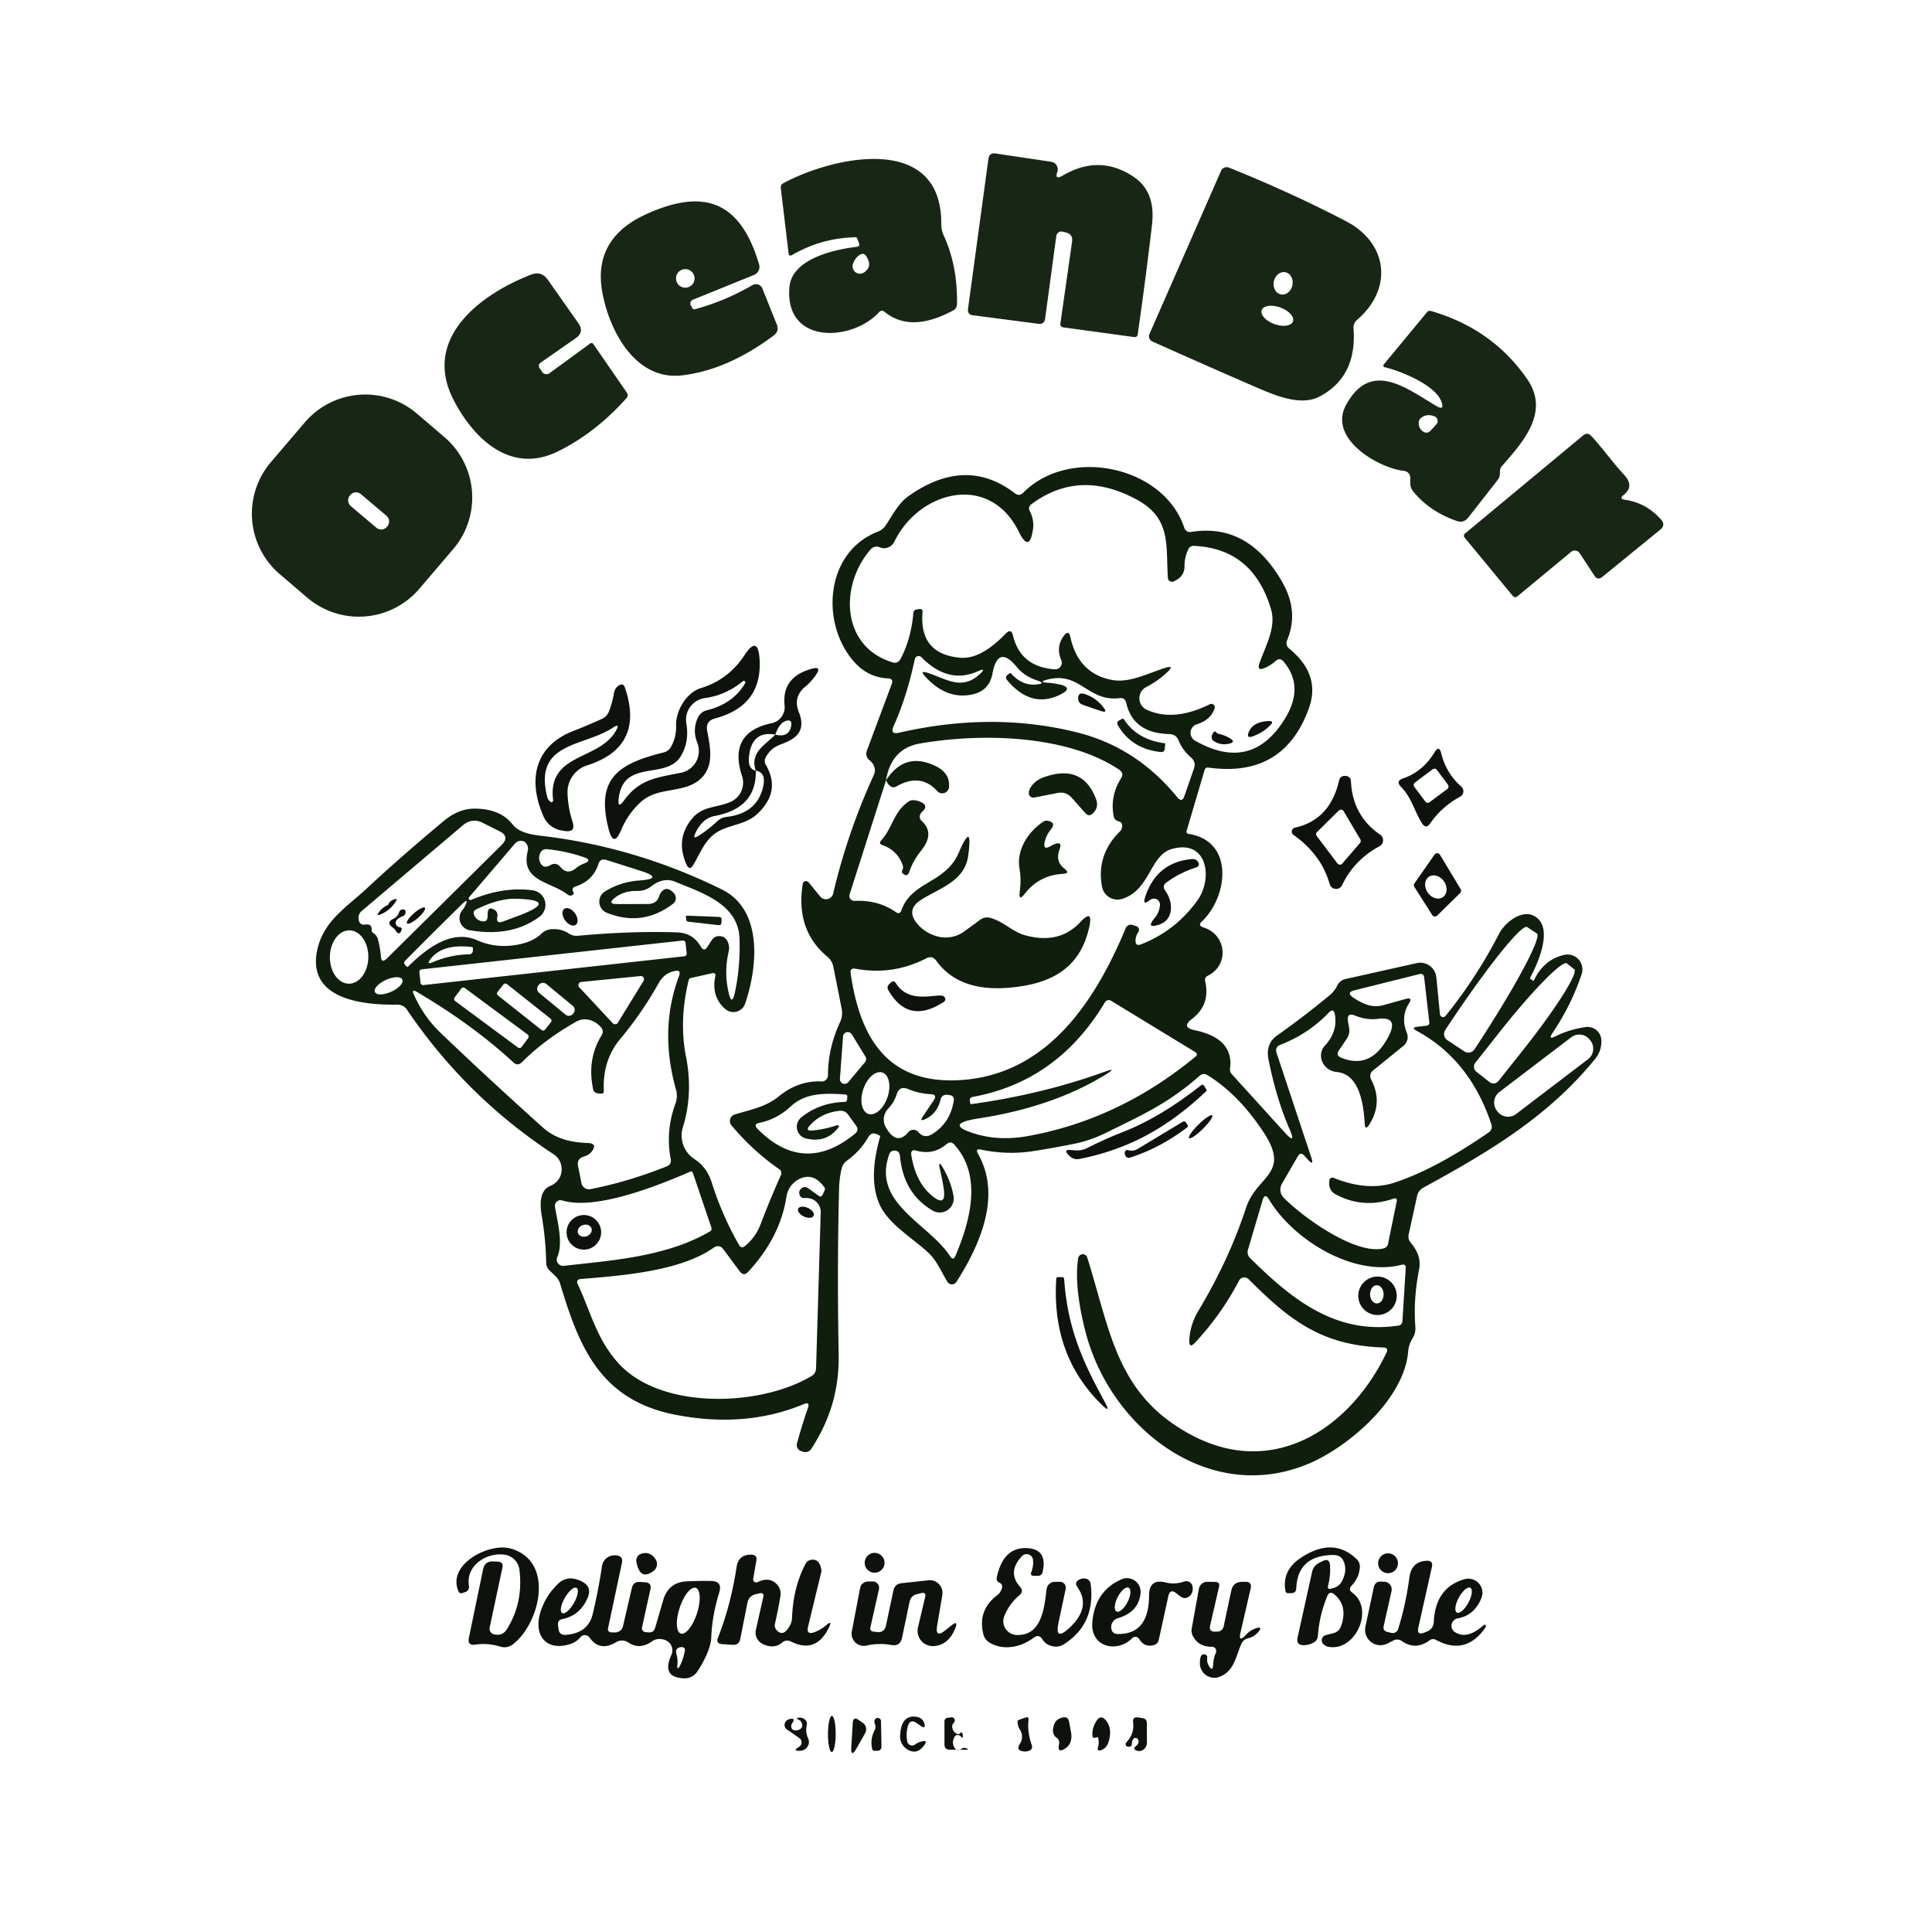 <?xml version="1.0" encoding="UTF-8" standalone="no"?>
<!DOCTYPE svg PUBLIC "-//W3C//DTD SVG 1.1//EN" "http://www.w3.org/Graphics/SVG/1.1/DTD/svg11.dtd">
<svg xmlns="http://www.w3.org/2000/svg" version="1.1" viewBox="0.00 0.00 200.00 200.00">
<path fill="#182715" d="
  M 110.00 18.18
  Q 113.85 15.92 117.39 18.33
  Q 119.64 19.86 119.26 23.22
  Q 118.63 28.67 117.78 34.59
  Q 117.73 34.94 117.38 34.89
  L 110.07 33.89
  A 0.34 0.34 0.0 0 1 109.77 33.50
  L 110.98 25.02
  Q 111.09 24.24 110.32 24.06
  L 109.99 23.98
  A 0.53 0.53 0.0 0 0 109.35 24.42
  L 108.19 32.99
  Q 108.11 33.59 107.50 33.52
  L 100.72 32.64
  Q 100.13 32.56 100.21 31.96
  L 102.32 16.45
  Q 102.41 15.79 103.07 15.89
  L 108.77 16.74
  Q 109.40 16.83 109.50 17.47
  Q 109.52 17.61 109.47 17.74
  Q 109.13 18.69 110.00 18.18
  Z"
/>
<path fill="#182715" d="
  M 88.69 25.55
  Q 89.04 25.50 88.92 25.17
  L 88.74 24.69
  Q 88.70 24.56 88.56 24.56
  Q 85.03 24.63 81.94 26.43
  A 0.20 0.20 0.0 0 1 81.64 26.28
  L 80.83 19.48
  Q 80.79 19.13 81.10 18.96
  C 86.27 16.18 97.51 13.71 97.44 23.20
  Q 97.43 23.81 97.69 24.37
  Q 99.13 27.47 99.07 31.49
  Q 99.06 31.93 98.67 32.14
  Q 94.29 34.50 91.58 32.29
  Q 91.26 32.03 90.98 32.34
  C 88.21 35.35 81.22 35.73 81.72 29.73
  C 81.97 26.79 86.35 25.83 88.69 25.55
  Z
  M 89.70 26.56
  Q 89.40 26.08 88.94 26.42
  Q 88.49 26.76 88.30 27.31
  A 0.77 0.76 82.7 0 0 89.45 28.20
  Q 90.35 27.59 89.70 26.56
  Z"
/>
<path fill="#182715" d="
  M 140.12 34.01
  Q 140.48 39.01 136.60 41.05
  C 134.61 42.10 131.87 40.88 129.92 40.04
  Q 124.60 37.73 119.29 35.35
  A 0.59 0.59 0.0 0 1 118.99 34.58
  L 126.40 17.69
  A 0.64 0.63 22.2 0 1 127.22 17.35
  Q 133.64 19.93 139.34 22.90
  C 143.71 25.18 144.21 29.90 140.50 33.10
  Q 140.08 33.46 140.12 34.01
  Z
  M 132.595 30.476
  A 1.17 0.98 101.6 0 0 133.79 29.527
  A 1.17 0.98 101.6 0 0 133.065 28.184
  A 1.17 0.98 101.6 0 0 131.87 29.133
  A 1.17 0.98 101.6 0 0 132.595 30.476
  Z
  M 133.846 33.278
  A 1.72 0.91 20.0 0 0 132.541 31.835
  A 1.72 0.91 20.0 0 0 130.614 32.102
  A 1.72 0.91 20.0 0 0 131.919 33.545
  A 1.72 0.91 20.0 0 0 133.846 33.278
  Z"
/>
<path fill="#182715" d="
  M 71.72 31.03
  A 0.41 0.41 0.0 0 0 71.51 31.60
  L 71.67 31.89
  Q 71.76 32.06 71.94 32.01
  Q 75.08 31.16 77.90 29.51
  A 0.72 0.72 0.0 0 1 78.92 29.86
  L 80.41 33.58
  Q 80.70 34.28 80.08 34.74
  Q 75.28 38.32 70.58 38.86
  C 65.80 39.40 63.11 34.32 62.36 30.31
  Q 61.32 24.72 66.88 22.18
  C 72.99 19.39 76.67 20.93 78.58 27.36
  A 0.91 0.90 70.5 0 1 78.06 28.46
  L 71.72 31.03
  Z
  M 71.90 28.82
  A 0.96 0.96 0.0 0 0 70.94 27.86
  A 0.96 0.96 0.0 0 0 69.98 28.82
  A 0.96 0.96 0.0 0 0 70.94 29.78
  A 0.96 0.96 0.0 0 0 71.90 28.82
  Z"
/>
<path fill="#182715" d="
  M 56.89 38.63
  L 61.09 35.56
  A 0.23 0.23 0.0 0 1 61.42 35.61
  L 64.88 40.63
  Q 65.10 40.94 64.85 41.22
  Q 61.64 44.82 57.75 46.73
  C 52.91 49.12 49.08 45.48 46.98 41.45
  C 43.62 35.01 49.76 30.45 54.98 28.43
  Q 56.05 28.02 56.71 28.96
  L 59.88 33.47
  Q 60.51 34.38 59.60 35.01
  L 56.00 37.52
  Q 55.63 37.77 55.88 38.14
  L 56.12 38.50
  A 0.55 0.54 54.5 0 0 56.89 38.63
  Z"
/>
<path fill="#182715" d="
  M 149.22 41.59
  C 148.59 39.84 144.96 38.39 143.33 38.01
  A 0.17 0.17 0.0 0 1 143.24 37.74
  L 147.73 32.31
  A 0.37 0.36 26.9 0 1 148.12 32.19
  Q 154.53 34.04 158.13 39.30
  C 160.47 42.73 157.57 45.86 155.46 48.27
  Q 155.28 48.48 155.28 48.76
  L 155.27 49.02
  Q 155.27 49.40 155.03 49.70
  L 151.99 53.58
  Q 151.52 54.18 150.80 53.93
  Q 147.99 52.95 146.31 50.89
  Q 145.99 50.50 145.99 49.99
  L 145.99 49.46
  A 0.72 0.71 3.1 0 0 145.35 48.75
  C 142.71 48.46 137.46 45.42 139.33 41.95
  C 141.89 37.21 145.55 40.17 148.69 42.03
  Q 149.56 42.54 149.22 41.59
  Z
  M 148.69 43.93
  A 0.52 0.52 0.0 0 0 148.50 43.10
  Q 147.73 42.80 147.15 43.23
  Q 146.85 43.45 146.86 43.84
  Q 146.89 44.33 147.25 44.62
  Q 147.72 44.99 148.12 44.55
  L 148.69 43.93
  Z"
/>
<path fill="#182715" d="
  M 43.407 60.953
  A 8.23 8.23 0.0 0 1 31.803 61.866
  L 28.96 59.437
  A 8.23 8.23 0.0 0 1 28.046 47.834
  L 31.553 43.727
  A 8.23 8.23 0.0 0 1 43.157 42.814
  L 46 45.243
  A 8.23 8.23 0.0 0 1 46.914 56.846
  L 43.407 60.953
  Z
  M 40.096 54.487
  A 0.78 0.78 0.0 0 0 40.004 53.388
  L 37.361 51.155
  A 0.78 0.78 0.0 0 0 36.262 51.247
  L 36.224 51.293
  A 0.78 0.78 0.0 0 0 36.316 52.392
  L 38.959 54.625
  A 0.78 0.78 0.0 0 0 40.058 54.533
  L 40.096 54.487
  Z"
/>
<path fill="#182715" d="
  M 168.22 51.74
  Q 170.39 52.04 171.94 53.77
  Q 172.46 54.35 171.86 54.84
  L 165.87 59.72
  Q 165.39 60.11 165.06 59.60
  L 163.53 57.27
  A 0.61 0.60 53.7 0 0 162.64 57.13
  L 157.07 61.74
  A 0.33 0.33 0.0 0 1 156.61 61.70
  L 151.63 55.67
  Q 151.43 55.42 151.67 55.22
  L 163.88 45.08
  Q 164.33 44.70 164.74 45.14
  C 165.94 46.45 166.97 47.90 168.15 49.18
  Q 169.21 50.32 168.09 51.23
  Q 167.57 51.64 168.22 51.74
  Z"
/>
<path fill="#0f1e0d" d="
  M 161.02 107.28
  Q 162.48 106.55 164.17 106.32
  A 1.42 1.42 0.0 0 1 165.77 107.65
  Q 165.83 108.75 165.12 109.63
  C 160.20 115.68 153.97 119.32 147.32 122.96
  A 1.27 1.27 0.0 0 0 146.70 123.80
  L 145.83 127.77
  Q 145.72 128.27 146.05 128.66
  C 146.76 129.52 147.12 130.36 146.89 131.50
  Q 146.30 134.47 146.52 137.39
  Q 146.56 138.01 146.23 138.54
  Q 145.83 139.18 145.77 139.91
  C 145.38 144.81 139.64 149.75 135.52 151.50
  C 125.24 155.87 114.97 147.91 112.37 137.87
  Q 111.17 133.20 111.61 130.25
  A 0.49 0.48 -49.7 0 1 112.55 130.17
  C 114.98 137.90 115.58 144.49 123.45 148.61
  C 132.02 153.09 139.87 147.71 143.53 140.02
  Q 143.77 139.51 143.20 139.49
  C 136.77 139.29 133.45 136.61 129.25 132.42
  A 0.62 0.61 36.6 0 0 128.27 132.56
  Q 126.43 136.08 123.73 138.97
  Q 123.07 139.68 123.12 138.71
  Q 123.20 137.14 124.04 135.72
  Q 127.22 130.43 128.99 125.03
  C 130.10 121.65 133.68 121.56 130.79 117.19
  Q 128.20 113.27 125.00 111.30
  Q 124.56 111.03 124.18 111.37
  C 120.94 114.24 118.07 115.50 114.49 117.27
  Q 112.86 118.07 111.22 118.40
  Q 109.09 118.83 106.99 119.16
  Q 104.29 119.58 101.56 119.01
  Q 100.92 118.87 101.24 119.44
  C 103.70 123.73 101.49 128.82 99.01 132.70
  A 0.56 0.55 -44.3 0 1 98.07 132.69
  C 97.44 131.65 97.00 130.52 96.09 129.67
  C 94.38 128.08 91.85 126.66 90.98 124.52
  Q 89.90 121.88 91.11 117.66
  Q 91.13 117.59 91.07 117.56
  L 90.81 117.43
  Q 90.22 117.14 89.89 117.71
  Q 89.08 119.13 87.69 120.14
  Q 87.24 120.46 87.12 120.99
  Q 86.88 122.03 86.86 123.08
  Q 86.65 131.38 86.82 140.22
  C 86.88 143.84 85.93 147.00 83.99 149.98
  A 0.75 0.75 0.0 0 1 83.18 150.30
  Q 82.32 150.09 82.52 149.36
  Q 83.03 147.49 83.63 145.77
  Q 83.88 145.07 83.19 145.36
  Q 77.16 147.87 69.89 146.45
  C 62.17 144.93 59.96 139.50 57.99 132.90
  Q 57.85 132.43 57.49 132.09
  L 56.92 131.55
  Q 56.55 131.20 56.54 130.69
  Q 56.50 128.32 56.08 125.86
  C 55.91 124.85 55.78 123.23 56.98 122.76
  A 1.86 1.85 50.7 0 0 57.30 119.48
  Q 48.23 113.54 42.11 104.50
  A 1.18 1.15 -17.3 0 0 41.13 104.00
  C 37.47 104.06 31.62 103.42 32.88 98.17
  C 33.58 95.27 35.92 93.88 37.98 91.96
  Q 41.63 88.57 45.96 84.97
  Q 47.47 83.71 49.12 83.71
  Q 51.78 83.71 53.06 85.34
  C 53.73 86.19 54.98 86.40 56.00 86.52
  Q 65.79 87.66 74.75 92.09
  C 79.02 94.21 78.42 100.16 77.13 103.91
  A 1.28 1.28 0.0 0 1 75.10 104.47
  Q 73.59 103.19 74.06 100.99
  A 0.22 0.22 0.0 0 0 73.80 100.73
  L 71.53 101.24
  Q 71.34 101.28 71.29 101.47
  Q 70.28 105.65 71.01 109.36
  Q 71.77 113.22 70.69 116.70
  A 2.90 2.90 0.0 0 0 71.88 119.98
  Q 73.18 120.82 73.68 122.42
  Q 74.76 125.84 76.50 128.87
  Q 76.75 129.30 77.13 128.98
  Q 78.22 128.08 78.73 126.75
  Q 79.69 124.22 80.82 121.69
  Q 81.01 121.27 80.63 121.01
  Q 77.96 119.16 75.73 116.51
  A 0.71 0.71 0.0 0 1 76.06 115.37
  C 77.67 114.87 79.26 114.61 80.60 113.51
  Q 82.65 111.84 85.04 111.95
  A 0.63 0.63 0.0 0 0 85.71 111.32
  Q 85.71 108.51 86.96 105.82
  Q 87.27 105.15 87.13 104.43
  L 86.27 100.08
  Q 86.14 99.45 85.65 99.04
  Q 82.34 96.30 83.10 91.50
  A 0.35 0.34 30.1 0 1 83.71 91.34
  L 84.90 92.80
  A 0.77 0.77 0.0 0 0 86.25 92.50
  Q 87.74 86.16 90.46 80.22
  Q 90.68 79.73 90.45 79.24
  Q 90.30 78.92 90.01 78.70
  A 0.85 0.85 0.0 0 1 89.73 77.73
  L 92.31 70.81
  Q 92.52 70.25 91.93 70.23
  Q 89.89 70.13 88.47 68.57
  C 84.91 64.64 85.36 57.16 90.89 55.03
  Q 91.38 54.84 91.67 54.41
  C 92.41 53.32 92.97 52.12 94.07 51.34
  Q 99.99 47.17 105.07 51.07
  Q 105.52 51.41 105.92 51.01
  C 110.67 46.20 120.43 48.22 122.58 54.59
  Q 122.77 55.16 123.37 55.06
  Q 129.22 54.13 132.73 60.24
  Q 134.48 63.28 133.25 66.26
  Q 133.03 66.78 133.47 67.15
  Q 136.75 69.85 135.50 73.31
  Q 132.90 80.55 125.09 79.46
  Q 124.79 79.42 124.70 79.71
  L 122.83 86.04
  A 0.22 0.22 0.0 0 0 123.01 86.32
  C 127.80 87.03 127.14 92.81 124.42 95.39
  Q 123.97 95.81 124.56 96.00
  C 126.96 96.73 127.31 99.87 125.03 101.01
  Q 124.67 101.19 124.76 101.59
  Q 125.31 104.02 123.39 105.48
  Q 122.25 106.35 123.65 106.64
  Q 127.76 107.49 127.33 110.64
  A 0.70 0.67 28.4 0 0 127.51 111.19
  L 132.99 117.23
  Q 134.23 118.59 133.50 116.90
  Q 132.13 113.77 131.31 109.65
  Q 131.00 108.04 132.21 107.19
  Q 134.96 105.25 137.64 103.03
  Q 138.15 102.61 138.44 102.01
  A 1.24 1.23 6.6 0 1 139.28 101.35
  L 146.66 99.70
  A 1.68 1.67 81.0 0 1 148.69 101.18
  L 149.06 104.98
  A 0.33 0.33 0.0 0 0 149.65 105.16
  Q 152.86 101.18 155.19 96.65
  C 155.86 95.36 157.98 93.75 159.31 95.21
  C 160.56 96.58 159.21 99.72 158.43 101.15
  Q 158.35 101.29 158.48 101.37
  L 158.70 101.52
  Q 158.76 101.56 158.79 101.50
  Q 159.80 99.33 161.93 98.85
  A 1.54 1.54 0.0 0 1 163.73 100.84
  Q 162.68 104.01 160.72 106.93
  Q 160.22 107.68 161.02 107.28
  Z
  M 120.88 69.54
  Q 119.91 70.48 118.66 71.12
  A 1.31 1.31 0.0 0 0 118.72 73.48
  Q 121.52 74.75 125.25 72.90
  A 0.35 0.35 0.0 0 1 125.74 73.32
  Q 125.34 74.53 123.89 74.98
  A 0.93 0.93 0.0 0 0 123.71 76.67
  Q 129.61 80.04 133.07 74.31
  Q 135.03 71.04 132.88 68.49
  Q 132.49 68.03 132.05 68.43
  Q 131.54 68.88 130.92 69.15
  Q 130.08 69.51 130.38 68.65
  C 131.00 66.89 132.13 64.94 131.58 63.08
  Q 129.72 56.79 123.61 56.51
  Q 123.18 56.49 123.00 56.89
  Q 122.61 57.72 122.62 58.67
  A 1.54 1.53 -14.6 0 1 121.83 60.01
  L 121.54 60.17
  A 0.43 0.43 0.0 0 1 120.90 59.82
  C 120.67 56.48 121.28 53.70 117.73 51.75
  Q 111.77 48.48 106.78 52.19
  Q 106.38 52.48 106.61 52.92
  Q 107.08 53.85 106.93 54.82
  Q 106.56 57.28 105.47 55.05
  C 102.43 48.88 95.15 50.81 92.59 56.06
  A 1.23 1.22 -84.9 0 1 91.82 56.71
  Q 91.45 56.82 91.09 56.66
  A 0.83 0.82 32.5 0 0 90.13 56.87
  C 86.90 60.57 87.05 66.92 92.37 68.56
  Q 92.95 68.74 93.23 68.20
  Q 94.30 66.21 94.56 63.41
  A 0.35 0.34 -3.4 0 1 94.84 63.10
  L 95.15 63.05
  Q 95.54 62.98 95.50 63.38
  Q 95.14 67.66 99.31 68.08
  C 101.20 68.28 102.87 66.85 104.13 65.58
  Q 104.68 65.02 104.86 65.78
  Q 105.64 69.03 109.18 69.29
  A 0.69 0.69 0.0 0 0 109.86 68.33
  Q 109.27 66.94 110.15 65.79
  Q 110.63 65.16 110.80 65.94
  Q 111.63 69.74 115.13 70.39
  C 116.94 70.73 118.92 69.66 120.64 69.13
  Q 121.60 68.84 120.88 69.54
  Z
  M 96.00 69.64
  C 97.91 70.24 99.54 71.54 101.43 69.78
  Q 102.19 69.06 101.23 69.49
  Q 98.17 70.86 95.39 68.04
  A 0.41 0.40 28.4 0 0 94.70 68.24
  Q 93.87 72.14 92.51 75.16
  Q 92.10 76.07 93.07 75.85
  Q 102.81 73.62 111.58 75.84
  Q 117.68 77.39 121.87 82.53
  Q 122.36 83.13 122.61 82.40
  L 123.60 79.55
  Q 123.83 78.88 123.30 78.42
  Q 122.44 77.70 122.00 76.64
  Q 121.74 76.01 121.05 75.99
  Q 117.29 75.90 116.59 72.76
  Q 116.46 72.20 115.90 72.27
  C 112.62 72.68 111.79 69.48 108.46 70.34
  Q 107.39 70.62 108.50 70.68
  Q 109.05 70.72 109.62 70.84
  Q 111.22 71.19 109.75 71.91
  Q 106.75 73.38 104.27 70.42
  Q 103.99 70.09 104.33 69.84
  L 104.54 69.68
  Q 104.59 69.64 104.63 69.68
  Q 105.77 70.99 107.26 70.86
  Q 108.37 70.76 107.31 70.42
  Q 106.04 70.00 105.25 69.04
  Q 103.30 66.68 102.74 69.73
  Q 102.40 71.58 100.50 71.92
  Q 97.90 72.39 95.76 70.01
  Q 95.18 69.38 96.00 69.64
  Z
  M 91.72 80.78
  L 87.95 92.59
  A 0.52 0.51 -82.4 0 0 88.46 93.26
  Q 90.94 93.14 92.81 94.47
  A 0.31 0.31 0.0 0 0 93.28 94.32
  C 94.33 91.19 97.86 91.50 99.24 88.29
  Q 100.73 84.84 100.23 88.57
  C 99.87 91.28 97.16 91.96 95.29 93.19
  Q 93.80 94.17 94.90 95.56
  Q 95.68 96.53 96.94 96.91
  A 3.29 3.28 -54.6 0 0 99.82 96.42
  L 101.49 95.20
  Q 101.94 94.88 102.48 95.01
  C 103.92 95.39 104.76 96.45 106.16 96.83
  Q 109.66 97.78 111.82 95.47
  Q 113.18 94.01 112.76 95.96
  C 111.79 100.41 108.57 101.94 104.28 102.26
  Q 99.22 102.64 96.91 99.44
  Q 96.51 98.89 95.90 99.20
  Q 92.41 101.00 88.55 100.28
  Q 87.97 100.18 88.06 100.76
  C 88.99 107.19 91.69 112.21 99.26 111.82
  C 108.32 111.34 113.33 103.78 116.54 96.07
  A 0.56 0.56 0.0 0 1 117.22 95.75
  L 117.62 95.87
  A 0.40 0.40 0.0 0 1 117.84 96.48
  Q 117.57 96.88 117.55 97.33
  Q 117.52 98.00 118.14 97.75
  Q 121.73 96.34 123.99 93.16
  C 125.55 90.95 125.03 86.86 121.33 87.88
  C 119.01 88.52 119.09 92.14 116.17 93.05
  A 1.63 1.63 0.0 0 1 114.08 91.79
  Q 113.47 88.50 115.95 86.05
  A 0.64 0.63 -16.1 0 0 116.14 85.71
  Q 116.27 85.13 115.78 85.02
  A 0.65 0.64 -89.4 0 1 115.29 84.51
  Q 114.89 82.40 116.05 80.57
  Q 116.39 80.04 115.86 79.68
  C 110.39 76.02 101.48 75.88 95.22 76.97
  Q 92.25 77.50 91.72 80.78
  Z
  M 39.13 97.25
  Q 39.37 98.20 39.43 98.99
  Q 39.48 99.78 40.04 99.23
  L 51.94 87.46
  Q 52.80 86.60 51.71 86.05
  L 50.00 85.19
  Q 48.88 84.62 47.91 85.44
  L 37.46 94.29
  Q 37.08 94.61 37.12 95.11
  Q 37.18 95.82 37.85 95.71
  Q 38.51 95.61 38.47 96.28
  Q 38.46 96.48 38.64 96.59
  Q 39.02 96.82 39.13 97.25
  Z
  M 69.77 92.47
  A 0.75 0.74 50.3 0 1 69.67 93.56
  Q 66.50 95.97 62.82 94.49
  A 1.24 1.24 0.0 0 1 62.63 92.28
  Q 64.22 91.29 66.17 91.15
  Q 68.84 90.95 66.29 90.14
  L 62.77 89.02
  Q 62.15 88.83 61.95 89.44
  Q 61.38 91.21 59.53 91.78
  A 0.36 0.36 0.0 0 0 59.34 92.33
  Q 59.46 92.51 59.31 92.62
  Q 59.04 92.81 58.77 92.61
  C 57.02 91.25 53.85 91.24 54.63 88.10
  Q 54.74 87.65 54.46 87.29
  Q 54.31 87.10 54.10 87.06
  Q 53.61 86.97 53.29 87.35
  L 48.58 92.86
  A 0.18 0.18 0.0 0 0 48.79 93.15
  Q 52.12 91.75 55.16 92.17
  A 1.52 1.52 0.0 0 1 55.86 94.89
  Q 52.98 97.04 48.64 96.30
  A 1.28 1.28 0.0 0 1 47.87 94.21
  Q 48.03 94.02 48.13 93.81
  Q 48.61 92.84 47.84 93.59
  Q 44.78 96.58 41.92 99.48
  A 0.27 0.27 0.0 0 0 41.91 99.85
  L 42.08 100.05
  A 0.13 0.13 0.0 0 0 42.26 100.05
  C 44.10 98.22 46.75 96.16 49.38 97.33
  Q 51.02 98.06 52.81 97.90
  Q 54.99 97.69 56.05 96.65
  Q 56.55 96.17 57.31 96.18
  Q 58.21 96.18 58.87 96.63
  Q 59.31 96.92 59.83 96.87
  Q 65.42 96.36 70.10 96.52
  Q 71.73 96.57 72.56 98.01
  Q 72.88 98.56 73.23 98.02
  L 73.66 97.35
  Q 73.97 96.87 74.53 96.91
  Q 75.07 96.94 75.32 97.46
  Q 75.56 97.97 75.43 98.53
  Q 74.94 100.62 75.42 102.73
  Q 75.76 104.23 76.08 102.72
  Q 76.66 100.00 76.55 97.10
  C 76.41 93.56 72.60 92.40 69.87 91.27
  C 69.00 90.91 68.14 91.18 67.42 91.75
  Q 66.78 92.25 65.96 92.23
  Q 64.61 92.20 63.66 92.93
  Q 62.82 93.59 63.89 93.59
  Q 65.49 93.59 67.10 93.58
  Q 68.01 93.57 68.25 92.73
  Q 68.36 92.37 68.66 92.15
  Q 69.15 91.79 69.77 92.47
  Z
  M 60.47 89.39
  Q 61.36 89.04 60.45 88.74
  Q 58.55 88.09 56.65 87.91
  Q 56.15 87.86 55.93 88.30
  Q 55.71 88.75 55.89 89.21
  Q 56.21 90.00 56.95 89.57
  Q 57.56 89.21 58.01 89.75
  Q 58.73 90.60 59.59 89.90
  Q 59.98 89.58 60.47 89.39
  Z
  M 51.13 94.15
  Q 51.58 94.39 51.48 94.92
  Q 51.34 95.67 52.06 95.40
  Q 52.86 95.10 53.70 94.79
  Q 57.98 93.16 53.41 93.04
  Q 51.65 92.99 49.29 94.14
  Q 48.92 94.33 49.08 94.71
  Q 49.30 95.26 49.90 95.37
  Q 50.45 95.47 50.47 94.92
  L 50.49 94.51
  Q 50.52 93.82 51.13 94.15
  Z
  M 36.102 101.83
  A 2.76 1.99 90.8 0 0 38.13 99.098
  A 2.76 1.99 90.8 0 0 36.178 96.31
  A 2.76 1.99 90.8 0 0 34.15 99.042
  A 2.76 1.99 90.8 0 0 36.102 101.83
  Z
  M 149.82 107.67
  L 151.59 108.84
  A 0.75 0.75 0.0 0 0 152.63 108.63
  L 152.67 108.58
  A 13.51 1.21 -56.6 0 0 159.09 96.63
  L 158.09 95.97
  A 13.51 1.21 -56.6 0 0 149.64 106.58
  L 149.61 106.64
  A 0.75 0.75 0.0 0 0 149.82 107.67
  Z
  M 70.966 97.602
  A 0.27 0.27 0.0 0 0 70.668 97.364
  L 43.652 100.346
  A 0.27 0.27 0.0 0 0 43.413 100.644
  L 43.534 101.738
  A 0.27 0.27 0.0 0 0 43.832 101.976
  L 70.848 98.994
  A 0.27 0.27 0.0 0 0 71.087 98.696
  L 70.966 97.602
  Z
  M 48.83 98.03
  C 47.28 97.87 45.60 97.95 44.56 99.29
  Q 44.09 99.91 44.81 99.60
  Q 46.66 98.82 48.59 98.79
  A 0.37 0.37 0.0 0 0 48.95 98.44
  L 48.96 98.18
  Q 48.96 98.05 48.83 98.03
  Z
  M 152.83 110.94
  L 154.20 112.02
  A 0.66 0.66 0.0 0 0 155.12 111.91
  L 157.74 108.61
  A 9.73 1.04 -51.6 0 0 162.97 100.34
  L 162.20 99.73
  A 9.73 1.04 -51.6 0 0 155.34 106.71
  L 152.73 110.01
  A 0.66 0.66 0.0 0 0 152.83 110.94
  Z
  M 53.15 109.98
  Q 48.91 106.07 43.15 102.68
  Q 42.57 102.34 42.84 102.95
  Q 43.84 105.22 45.58 106.89
  Q 50.29 111.41 56.20 116.72
  C 57.49 117.88 59.09 118.26 60.79 118.32
  Q 61.94 118.35 61.22 119.25
  Q 60.96 119.57 60.46 119.72
  Q 59.69 119.94 59.84 120.72
  L 60.19 122.47
  A 0.80 0.79 -11.1 0 0 61.13 123.10
  Q 65.02 122.34 69.00 120.75
  Q 69.54 120.54 69.43 119.97
  Q 68.88 117.07 69.93 114.22
  Q 70.18 113.52 69.98 112.80
  Q 68.22 106.56 70.29 101.05
  Q 70.55 100.36 69.83 100.52
  Q 68.76 100.75 68.20 101.75
  Q 66.43 104.90 64.24 107.51
  Q 62.35 109.76 62.51 112.92
  Q 62.52 113.24 62.20 113.21
  L 61.87 113.18
  A 0.54 0.53 -2.9 0 1 61.40 112.76
  Q 60.75 109.65 62.27 107.19
  Q 62.56 106.71 62.18 106.30
  C 61.53 105.60 60.55 105.26 59.65 105.76
  Q 56.35 107.63 54.03 109.96
  Q 53.60 110.39 53.15 109.98
  Z
  M 66.62 101.54
  A 0.33 0.33 0.0 0 0 66.31 101.04
  L 60.18 101.65
  A 0.33 0.33 0.0 0 0 59.97 102.21
  L 63.44 105.93
  A 0.33 0.33 0.0 0 0 63.96 105.87
  L 66.62 101.54
  Z
  M 141.27 116.28
  C 141.16 114.38 140.76 111.18 138.36 110.97
  C 137.41 110.89 136.65 110.04 136.76 109.09
  A 1.53 1.48 70.6 0 1 137.14 108.26
  Q 138.49 106.81 138.19 105.04
  Q 138.07 104.29 137.54 104.84
  Q 135.43 107.05 132.50 108.17
  A 0.62 0.62 0.0 0 0 132.13 108.94
  L 135.74 119.80
  Q 136.07 120.79 135.37 120.02
  L 135.02 119.63
  Q 134.63 119.21 134.35 119.70
  L 132.70 122.55
  A 1.21 1.20 37.6 0 0 132.89 123.99
  C 134.85 125.99 140.35 129.96 143.24 129.23
  A 0.60 0.59 -1.6 0 0 143.69 128.76
  L 144.60 124.30
  A 0.21 0.21 0.0 0 0 144.32 124.06
  Q 141.14 125.18 138.27 123.64
  Q 137.59 123.27 137.60 122.49
  L 137.61 122.22
  A 0.32 0.32 0.0 0 1 138.05 121.93
  Q 141.54 123.34 144.34 122.43
  Q 148.53 121.07 154.09 117.24
  Q 154.56 116.91 154.38 116.37
  Q 152.16 109.69 146.65 106.71
  Q 146.03 106.37 146.73 106.29
  L 147.66 106.18
  Q 148.00 106.14 147.96 105.80
  L 147.43 101.19
  Q 147.38 100.73 146.93 100.84
  L 140.20 102.52
  Q 139.34 102.74 140.06 103.25
  Q 140.65 103.67 141.36 103.95
  Q 142.27 104.31 143.21 104.05
  L 145.52 103.41
  Q 146.28 103.20 145.86 103.87
  Q 144.97 105.26 145.64 106.95
  A 1.14 1.13 -30.7 0 1 145.30 108.25
  L 142.11 110.84
  A 0.72 0.72 0.0 0 0 141.93 111.73
  Q 143.19 114.12 141.75 116.41
  Q 141.31 117.11 141.27 116.28
  Z
  M 41.651 101.406
  A 1.56 0.67 -24.4 0 0 39.953 101.44
  A 1.56 0.67 -24.4 0 0 38.809 102.694
  A 1.56 0.67 -24.4 0 0 40.507 102.66
  A 1.56 0.67 -24.4 0 0 41.651 101.406
  Z
  M 59.366 104.895
  A 0.55 0.55 0.0 0 0 59.291 104.121
  L 56.559 101.869
  A 0.55 0.55 0.0 0 0 55.785 101.943
  L 55.734 102.005
  A 0.55 0.55 0.0 0 0 55.809 102.779
  L 58.541 105.031
  A 0.55 0.55 0.0 0 0 59.315 104.957
  L 59.366 104.895
  Z
  M 57.035 105.816
  A 0.26 0.26 0.0 0 0 56.993 105.451
  L 52.479 101.873
  A 0.26 0.26 0.0 0 0 52.114 101.916
  L 51.505 102.684
  A 0.26 0.26 0.0 0 0 51.547 103.049
  L 56.061 106.627
  A 0.26 0.26 0.0 0 0 56.426 106.584
  L 57.035 105.816
  Z
  M 54.674 107.466
  A 0.27 0.27 0.0 0 0 54.617 107.088
  L 48.122 102.282
  A 0.27 0.27 0.0 0 0 47.744 102.338
  L 47.066 103.254
  A 0.27 0.27 0.0 0 0 47.123 103.632
  L 53.618 108.438
  A 0.27 0.27 0.0 0 0 53.996 108.382
  L 54.674 107.466
  Z
  M 114.49 111.22
  Q 109.03 114.59 101.30 115.78
  Q 97.45 116.37 101.20 117.44
  Q 103.61 118.12 106.49 117.59
  Q 115.89 115.87 123.75 109.39
  Q 124.07 109.12 123.71 108.90
  L 115.02 103.60
  A 0.46 0.46 0.0 0 0 114.38 103.76
  Q 109.48 111.95 100.70 113.55
  Q 100.34 113.62 100.40 113.98
  L 100.44 114.23
  Q 100.45 114.31 100.53 114.30
  Q 107.88 113.29 114.35 110.95
  Q 115.73 110.45 114.49 111.22
  Z
  M 139.40 107.56
  L 138.60 108.74
  Q 138.25 109.25 138.83 109.49
  Q 142.01 110.80 143.82 107.13
  Q 144.75 105.21 142.64 105.47
  Q 141.46 105.62 140.27 105.13
  Q 139.40 104.78 139.54 105.71
  L 139.66 106.43
  Q 139.76 107.05 139.40 107.56
  Z
  M 88.18 107.08
  A 0.49 0.49 0.0 0 0 87.27 107.30
  L 86.95 111.67
  A 0.49 0.49 0.0 0 0 87.82 112.02
  L 89.55 109.95
  A 0.49 0.49 0.0 0 0 89.59 109.38
  L 88.18 107.08
  Z
  M 164.576 107.636
  A 1.37 1.37 0.0 0 0 162.656 107.376
  L 155.211 113.049
  A 1.37 1.37 0.0 0 0 154.951 114.969
  L 155.024 115.064
  A 1.37 1.37 0.0 0 0 156.944 115.324
  L 164.389 109.651
  A 1.37 1.37 0.0 0 0 164.649 107.731
  L 164.576 107.636
  Z
  M 89.892 115.309
  A 2.26 1.32 108.8 0 0 91.87 113.595
  A 2.26 1.32 108.8 0 0 91.348 111.031
  A 2.26 1.32 108.8 0 0 89.37 112.745
  A 2.26 1.32 108.8 0 0 89.892 115.309
  Z
  M 95.53 115.58
  L 96.67 113.89
  Q 97.06 113.30 96.35 113.27
  Q 95.14 113.21 93.98 112.73
  Q 93.11 112.38 92.83 113.27
  Q 92.56 114.13 91.93 114.78
  A 1.64 1.64 0.0 0 0 91.71 116.72
  Q 92.83 118.64 94.02 117.21
  A 0.70 0.69 44.3 0 1 95.08 117.20
  Q 95.68 117.89 96.47 117.42
  Q 98.35 116.28 98.73 113.97
  Q 98.82 113.42 98.28 113.36
  L 98.02 113.33
  A 0.61 0.60 -80.3 0 0 97.37 113.80
  Q 97.05 115.26 95.77 115.86
  Q 95.14 116.15 95.53 115.58
  Z
  M 86.63 116.92
  Q 85.42 118.32 83.45 117.86
  A 1.25 1.25 0.0 0 1 82.95 115.67
  Q 84.83 114.15 87.43 114.07
  Q 87.67 114.07 87.69 113.83
  L 87.71 113.54
  Q 87.73 113.31 87.50 113.30
  C 85.54 113.17 83.44 113.08 81.90 114.50
  Q 80.41 115.88 78.63 116.23
  Q 77.94 116.37 78.44 116.88
  Q 83.21 121.68 88.49 117.38
  Q 88.97 117.00 88.61 116.51
  L 87.79 115.38
  Q 87.47 114.94 86.92 114.99
  Q 85.02 115.19 83.84 116.50
  Q 83.30 117.10 84.10 117.03
  Q 85.28 116.92 86.40 116.56
  Q 87.16 116.31 86.63 116.92
  Z
  M 97.67 120.99
  Q 98.47 122.39 98.71 123.83
  A 1.45 1.45 0.0 0 1 96.55 125.32
  Q 93.52 123.56 93.16 119.65
  Q 93.11 119.11 92.56 119.11
  Q 92.20 119.12 92.07 119.46
  C 90.19 124.57 96.15 126.64 98.36 130.05
  Q 98.68 130.54 98.91 130.00
  C 100.47 126.32 101.69 121.69 98.79 118.49
  Q 98.42 118.08 97.99 118.44
  Q 96.62 119.60 94.88 119.12
  Q 94.23 118.93 94.34 119.60
  Q 94.81 122.46 96.55 123.84
  Q 97.94 124.95 97.71 123.18
  Q 97.58 122.22 97.32 121.12
  Q 97.04 119.88 97.67 120.99
  Z
  M 57.45 124.93
  C 57.69 126.42 58.33 128.69 57.69 130.13
  A 0.65 0.65 0.0 0 0 58.36 131.04
  C 63.38 130.47 68.98 130.11 73.49 127.48
  Q 73.73 127.34 73.64 127.07
  L 71.73 121.43
  Q 71.65 121.20 71.43 121.30
  C 68.00 122.79 61.61 125.32 58.21 124.27
  A 0.59 0.59 0.0 0 0 57.45 124.93
  Z
  M 82.74 123.54
  Q 82.70 123.25 82.94 123.04
  Q 83.28 122.74 83.65 123.00
  L 84.74 123.78
  Q 85.02 123.98 85.16 123.67
  L 85.37 123.22
  Q 85.44 123.06 85.34 122.91
  Q 84.18 121.29 82.67 122.09
  A 2.46 2.44 80.2 0 0 81.41 123.89
  Q 80.77 128.08 77.45 131.66
  Q 76.99 132.16 76.58 131.61
  L 74.84 129.27
  A 0.67 0.66 -36.3 0 0 73.92 129.13
  C 70.45 131.61 64.35 132.05 60.15 132.40
  Q 59.57 132.44 59.82 132.97
  C 61.15 135.78 61.73 138.57 63.99 141.09
  C 68.38 145.98 78.66 145.63 83.99 142.46
  Q 84.47 142.17 84.48 141.62
  L 84.96 125.49
  Q 84.97 124.99 84.67 124.60
  Q 84.19 123.97 83.30 124.02
  Q 82.80 124.04 82.74 123.54
  Z
  M 145.10 130.93
  C 140.11 132.22 133.84 128.32 131.37 124.17
  Q 130.94 123.44 130.70 124.26
  L 129.18 129.40
  A 0.84 0.82 -60.0 0 0 129.39 130.21
  C 133.76 134.55 138.28 138.17 144.73 137.23
  Q 145.15 137.17 145.18 136.74
  L 145.52 131.28
  Q 145.55 130.82 145.10 130.93
  Z"
/>
<path fill="#0e120c" d="
  M 73.21 75.67
  C 73.51 77.28 73.93 79.16 72.67 80.48
  C 70.97 82.25 68.21 81.33 66.35 83.01
  Q 65.01 84.23 64.30 85.93
  Q 63.52 87.80 63.01 85.84
  C 61.62 80.51 64.10 79.04 68.70 77.89
  Q 69.20 77.77 69.45 77.33
  Q 70.03 76.32 69.99 75.09
  C 69.94 73.58 71.07 71.68 72.56 71.23
  Q 75.41 70.36 77.08 67.81
  Q 78.46 65.71 78.63 68.22
  Q 78.94 73.06 74.03 74.37
  Q 73.01 74.64 73.21 75.67
  Z
  M 73.16 73.53
  Q 75.90 72.85 77.13 70.74
  A 0.16 0.16 0.0 0 0 76.89 70.53
  Q 75.13 71.97 72.99 72.26
  A 2.27 2.26 -8.8 0 0 71.05 74.89
  Q 71.38 76.80 70.47 78.29
  C 68.95 80.78 64.55 78.52 64.05 82.63
  Q 63.90 83.83 64.61 82.85
  C 66.21 80.63 68.06 80.49 70.51 79.99
  A 2.30 2.30 0.0 0 0 72.18 76.88
  Q 71.64 75.52 72.27 74.24
  A 1.36 1.35 6.3 0 1 73.16 73.53
  Z"
/>
<path fill="#0e120c" d="
  M 83.38 71.07
  Q 82.06 72.15 82.70 73.73
  Q 83.44 75.56 82.05 76.48
  C 80.94 77.20 80.04 77.00 79.26 78.41
  A 0.77 0.74 45.3 0 0 79.27 79.16
  Q 80.91 81.95 78.34 84.31
  C 77.28 85.27 75.83 85.35 74.58 85.95
  C 73.05 86.70 72.59 88.15 71.78 89.52
  Q 71.38 90.20 71.06 89.48
  Q 69.84 86.72 71.80 84.57
  C 72.83 83.43 74.33 83.61 75.67 82.99
  A 2.17 2.16 -21.5 0 0 76.82 80.35
  Q 75.33 75.82 79.89 74.86
  A 1.69 1.68 81.1 0 0 81.22 73.03
  Q 80.91 70.04 84.12 69.21
  Q 85.04 68.97 84.53 69.77
  Q 84.05 70.52 83.38 71.07
  Z
  M 80.26 76.05
  Q 77.86 75.61 77.54 78.25
  Q 77.38 79.61 78.24 79.78
  Q 78.33 83.66 73.98 84.47
  Q 72.70 84.71 71.98 86.26
  Q 71.67 86.93 72.29 86.54
  Q 73.34 85.87 74.27 85.00
  Q 74.66 84.63 75.19 84.57
  Q 78.19 84.23 78.92 81.75
  Q 79.44 79.97 78.24 79.78
  C 77.59 77.90 79.21 77.12 80.26 76.05
  Q 81.72 76.40 81.91 75.08
  Q 82.00 74.45 81.39 74.62
  Q 80.68 74.82 80.26 76.05
  Z"
/>
<path fill="#0e120c" d="
  M 58.75 82.07
  Q 58.79 83.57 59.27 85.08
  Q 59.63 86.21 58.45 86.02
  L 58.13 85.97
  A 2.48 2.47 -7.1 0 1 56.27 84.53
  C 54.57 80.67 55.41 77.22 59.28 75.70
  Q 60.83 75.09 62.31 74.42
  Q 62.82 74.19 63.03 73.67
  Q 63.39 72.76 63.56 71.73
  Q 63.65 71.22 64.08 70.95
  Q 64.52 70.68 64.69 71.17
  Q 66.78 77.32 60.78 79.23
  A 2.91 2.91 0.0 0 0 58.75 82.07
  Z
  M 57.26 82.84
  C 56.64 77.92 61.98 78.78 63.76 75.65
  Q 64.25 74.80 63.43 75.34
  C 60.36 77.35 55.21 76.79 56.65 82.52
  Q 56.73 82.82 56.99 83.00
  A 0.17 0.17 0.0 0 0 57.26 82.84
  Z"
/>
<path fill="#0e120c" d="
  M 114.27 73.29
  Q 114.67 73.82 114.03 73.62
  Q 113.01 73.30 112.07 72.95
  Q 111.59 72.77 111.61 72.26
  Q 111.64 71.64 112.24 71.83
  Q 113.48 72.21 114.27 73.29
  Z"
/>
<path fill="#0f1e0d" d="
  M 120.56 76.94
  Q 120.62 76.94 120.62 77.00
  L 120.58 77.50
  Q 120.54 77.89 120.15 77.85
  Q 117.16 77.53 115.73 75.10
  Q 115.53 74.75 115.88 74.56
  L 116.15 74.42
  Q 116.26 74.35 116.34 74.46
  Q 117.71 76.57 120.56 76.94
  Z"
/>
<path fill="#0e120c" d="
  M 129.70 76.22
  Q 128.98 76.49 129.27 75.78
  Q 129.69 74.73 131.29 74.64
  Q 131.96 74.61 131.49 75.09
  Q 130.76 75.83 129.70 76.22
  Z"
/>
<path fill="#0e120c" d="
  M 126.12 75.96
  Q 126.76 76.09 127.34 76.44
  Q 127.96 76.81 127.26 76.98
  Q 126.40 77.19 125.66 76.72
  A 0.51 0.51 0.0 0 1 125.47 76.10
  Q 125.71 75.54 125.91 75.82
  Q 125.99 75.93 126.12 75.96
  Z"
/>
<path fill="#0e120c" d="
  M 147.20 85.22
  C 146.41 83.96 146.11 82.54 145.04 81.46
  Q 144.44 80.86 145.25 80.58
  Q 147.29 79.88 148.51 77.87
  Q 148.97 77.10 149.19 77.97
  Q 149.70 80.04 151.27 81.43
  A 0.64 0.64 0.0 0 1 151.16 82.47
  Q 149.27 83.49 148.05 85.24
  Q 147.61 85.87 147.20 85.22
  Z
  M 148.753 79.706
  A 0.32 0.32 0.0 0 0 148.305 79.641
  L 146.477 81.003
  A 0.32 0.32 0.0 0 0 146.412 81.451
  L 147.547 82.974
  A 0.32 0.32 0.0 0 0 147.995 83.04
  L 149.823 81.677
  A 0.32 0.32 0.0 0 0 149.888 81.229
  L 148.753 79.706
  Z"
/>
<path fill="#0f1e0d" d="
  M 91.72 80.78
  Q 93.65 77.78 96.81 79.28
  Q 98.39 80.03 98.24 81.50
  A 0.70 0.70 0.0 0 1 97.03 81.90
  Q 95.30 79.99 92.84 81.39
  Q 92.19 81.77 91.72 80.78
  Z"
/>
<path fill="#0f1e0d" d="
  M 109.46 82.09
  L 107.07 82.56
  A 0.48 0.47 -4.8 0 1 106.50 82.08
  Q 106.52 81.80 106.66 81.56
  Q 107.13 80.80 108.00 80.48
  Q 112.08 78.99 113.47 82.75
  Q 113.78 83.59 113.12 84.21
  Q 112.72 84.59 112.35 84.17
  L 110.94 82.58
  Q 110.34 81.91 109.46 82.09
  Z"
/>
<path fill="#0e120c" d="
  M 142.80 87.61
  C 141.07 88.53 139.75 89.90 138.93 91.64
  A 0.69 0.69 0.0 0 1 137.65 91.53
  Q 136.78 88.46 133.90 86.43
  A 0.42 0.42 0.0 0 1 134.05 85.68
  Q 137.68 84.88 138.62 80.81
  Q 138.74 80.29 139.28 80.32
  Q 139.82 80.36 139.85 80.89
  Q 140.02 84.45 142.87 86.40
  A 0.71 0.71 0.0 0 1 142.80 87.61
  Z
  M 138.45 89.38
  A 0.32 0.32 0.0 0 0 138.95 89.40
  L 140.79 87.26
  A 0.32 0.32 0.0 0 0 140.82 86.89
  L 139.09 83.97
  A 0.32 0.32 0.0 0 0 138.59 83.91
  L 136.34 86.13
  A 0.32 0.32 0.0 0 0 136.31 86.55
  L 138.45 89.38
  Z"
/>
<path fill="#0f1e0d" d="
  M 95.43 85.00
  Q 96.82 86.28 95.33 88.09
  Q 94.54 89.06 94.12 90.27
  Q 93.93 90.82 93.48 90.45
  Q 93.30 90.31 93.40 90.11
  Q 93.55 89.82 93.43 89.51
  Q 92.87 88.01 91.34 87.48
  Q 90.92 87.33 91.22 87.00
  C 92.40 85.72 92.50 84.03 94.03 82.99
  Q 94.32 82.79 94.68 82.84
  Q 95.02 82.88 95.34 83.03
  Q 96.17 83.42 95.47 84.02
  Q 95.36 84.12 95.29 84.25
  Q 95.08 84.68 95.43 85.00
  Z"
/>
<path fill="#0f1e0d" d="
  M 108.81 87.56
  Q 108.95 87.47 109.11 87.41
  Q 110.03 87.02 109.68 87.95
  Q 109.21 89.18 110.20 89.93
  Q 110.84 90.41 110.04 90.46
  Q 107.59 90.59 106.10 92.50
  Q 105.41 93.40 105.57 92.28
  Q 105.74 91.05 105.54 89.92
  C 105.19 88.00 106.43 86.09 108.00 85.06
  Q 108.24 84.90 108.53 84.98
  Q 109.34 85.18 108.81 85.83
  Q 108.33 86.41 108.16 87.09
  Q 107.91 88.12 108.81 87.56
  Z"
/>
<path fill="#0e120c" d="
  M 149.07 88.49
  L 151.20 92.03
  A 0.34 0.34 0.0 0 1 151.15 92.45
  L 148.79 94.77
  A 0.34 0.34 0.0 0 1 148.26 94.72
  L 146.42 91.82
  A 0.34 0.34 0.0 0 1 146.43 91.44
  L 148.50 88.47
  A 0.34 0.34 0.0 0 1 149.07 88.49
  Z
  M 149.37 92.871
  A 1.28 1.02 55.2 0 0 149.478 91.238
  A 1.28 1.02 55.2 0 0 147.91 90.769
  A 1.28 1.02 55.2 0 0 147.802 92.402
  A 1.28 1.02 55.2 0 0 149.37 92.871
  Z"
/>
<path fill="#0e120c" d="
  M 120.63 92.21
  C 121.44 93.31 121.57 95.18 120.01 95.71
  Q 118.55 96.20 119.54 95.02
  Q 120.01 94.47 120.08 93.70
  A 0.62 0.61 -87.9 0 0 119.46 93.03
  Q 119.21 93.03 119.00 93.20
  Q 118.25 93.79 118.54 92.88
  Q 119.71 89.27 123.37 88.93
  Q 123.82 88.89 124.05 89.27
  Q 124.15 89.43 124.08 89.57
  Q 124.01 89.75 123.83 89.80
  Q 122.18 90.31 120.77 91.34
  Q 120.26 91.70 120.63 92.21
  Z"
/>
<path fill="#0e120c" d="
  M 40.17 93.68
  Q 40.34 93.25 40.80 93.10
  Q 41.21 92.96 40.97 93.33
  Q 40.40 94.22 39.43 94.65
  Q 38.88 94.89 39.24 94.41
  Q 39.61 93.91 40.17 93.68
  Z"
/>
<ellipse fill="#0e120c" cx="0.00" cy="0.00" transform="translate(43.06,94.78) rotate(-41.3)" rx="1.23" ry="0.32"/>
<path fill="#0e120c" d="
  M 41.11 95.20
  A 0.45 0.45 0.0 0 0 41.36 95.98
  Q 41.68 96.02 41.55 96.33
  Q 41.32 96.88 40.99 96.38
  Q 40.85 96.16 40.63 96.00
  Q 39.94 95.49 40.71 95.12
  Q 41.17 94.90 41.32 94.42
  A 0.41 0.41 0.0 0 1 41.75 94.14
  Q 41.96 94.16 41.98 94.38
  Q 42.00 94.74 41.66 94.86
  Q 41.36 94.97 41.11 95.20
  Z"
/>
<ellipse fill="#0e120c" cx="0.00" cy="0.00" transform="translate(59.01,94.91) rotate(54.3)" rx="1.02" ry="0.63"/>
<path fill="#0f1e0d" d="
  M 74.38 95.77
  L 71.22 95.41
  Q 71.08 95.39 71.05 95.25
  L 71.00 94.93
  Q 70.98 94.79 71.13 94.79
  L 74.43 94.92
  Q 74.71 94.93 74.70 95.21
  L 74.69 95.50
  Q 74.67 95.80 74.38 95.77
  Z"
/>
<path fill="#0e120c" d="
  M 92.75 101.79
  C 94.20 104.13 97.30 102.67 97.73 103.17
  Q 98.03 103.51 97.65 103.75
  Q 94.00 106.10 91.95 102.48
  A 0.48 0.46 53.9 0 1 92.03 101.90
  L 92.22 101.72
  Q 92.53 101.43 92.75 101.79
  Z"
/>
<path fill="#0e120c" d="
  M 116.76 118.45
  Q 114.28 119.49 111.72 119.98
  Q 111.10 120.09 110.62 119.58
  Q 110.02 118.96 110.88 119.05
  C 111.52 119.12 111.99 119.13 112.59 118.82
  Q 114.37 117.91 116.25 117.18
  Q 120.11 115.68 124.32 112.36
  Q 124.53 112.19 124.66 112.42
  L 124.91 112.84
  Q 124.94 112.89 124.90 112.93
  Q 120.98 116.67 116.76 118.45
  Z"
/>
<ellipse fill="#0e120c" cx="0.00" cy="0.00" transform="translate(124.29,116.64) rotate(135.5)" rx="1.68" ry="0.32"/>
<path fill="#0e120c" d="
  M 122.41 116.14
  Q 122.64 116.00 122.78 116.22
  L 122.93 116.45
  Q 123.03 116.60 122.88 116.72
  Q 120.06 118.86 116.97 119.84
  A 0.40 0.38 -23.1 0 1 116.52 119.67
  Q 116.36 119.39 116.48 119.18
  Q 116.57 119.01 116.76 119.06
  Q 117.01 119.13 117.27 119.11
  Q 117.53 119.08 117.75 118.95
  L 122.41 116.14
  Z"
/>
<ellipse fill="#0e120c" cx="0.00" cy="0.00" transform="translate(83.43,125.49) rotate(24.7)" rx="0.88" ry="0.49"/>
<path fill="#0e120c" d="
  M 62.23 127.57
  A 1.79 1.79 0.0 0 1 60.44 129.36
  A 1.79 1.79 0.0 0 1 58.65 127.57
  A 1.79 1.79 0.0 0 1 60.44 125.78
  A 1.79 1.79 0.0 0 1 62.23 127.57
  Z
  M 61.224 127.142
  A 0.74 0.61 -20.4 0 0 60.317 126.828
  A 0.74 0.61 -20.4 0 0 59.836 127.658
  A 0.74 0.61 -20.4 0 0 60.743 127.972
  A 0.74 0.61 -20.4 0 0 61.224 127.142
  Z"
/>
<path fill="#0e120c" d="
  M 144.59 134.14
  A 1.99 1.99 0.0 0 1 142.60 136.13
  A 1.99 1.99 0.0 0 1 140.61 134.14
  A 1.99 1.99 0.0 0 1 142.60 132.15
  A 1.99 1.99 0.0 0 1 144.59 134.14
  Z
  M 142.545 134.93
  A 0.94 0.70 89.1 0 0 143.23 133.979
  A 0.94 0.70 89.1 0 0 142.515 133.05
  A 0.94 0.70 89.1 0 0 141.83 134.001
  A 0.94 0.70 89.1 0 0 142.545 134.93
  Z"
/>
<path fill="#0e120c" d="
  M 110.16 132.42
  C 110.52 137.55 112.08 140.95 114.37 145.14
  Q 115.07 146.41 114.03 145.40
  Q 108.83 140.29 109.34 132.40
  Q 109.35 132.21 109.53 132.21
  L 109.93 132.21
  Q 110.15 132.20 110.16 132.42
  Z"
/>
<path fill="#0e120c" d="
  M 52.29 160.95
  C 50.41 160.65 48.22 162.04 48.54 164.13
  Q 48.62 164.66 48.11 164.83
  L 47.86 164.91
  Q 47.58 165.00 47.46 164.73
  C 46.24 161.94 50.63 159.68 52.85 160.30
  C 57.50 161.61 55.86 168.09 53.12 170.20
  Q 52.50 170.68 51.76 170.45
  Q 50.50 170.06 49.22 170.25
  Q 48.36 170.38 48.54 169.54
  L 50.01 162.45
  Q 50.19 161.60 51.06 161.64
  L 51.53 161.66
  Q 52.13 161.69 52.01 162.28
  L 50.69 168.48
  A 0.59 0.59 0.0 0 0 51.12 169.18
  Q 52.01 169.41 52.49 168.63
  Q 54.19 165.89 53.77 162.50
  A 1.79 1.79 0.0 0 0 52.29 160.95
  Z"
/>
<path fill="#0e120c" d="
  M 107.02 169.53
  C 105.68 170.53 103.89 170.90 102.45 170.05
  A 1.38 1.36 -83.0 0 1 101.81 169.22
  Q 101.15 166.67 103.30 165.08
  A 0.90 0.80 -4.8 0 0 103.50 164.87
  Q 104.02 164.06 103.44 163.83
  A 0.44 0.44 0.0 0 1 103.18 163.33
  Q 103.83 160.17 106.27 160.26
  Q 108.50 160.34 107.92 162.78
  A 0.47 0.45 -82.6 0 1 107.48 163.13
  L 107.05 163.13
  Q 106.60 163.13 106.77 162.71
  Q 107.00 162.11 106.94 161.49
  A 0.67 0.67 0.0 0 0 105.78 161.10
  Q 104.25 162.75 105.59 164.26
  Q 106.01 164.73 105.53 165.14
  Q 104.49 166.01 103.97 167.29
  A 1.42 1.42 0.0 0 0 105.22 169.25
  C 107.84 169.37 108.11 166.44 108.34 164.52
  A 0.87 0.87 0.0 0 1 109.20 163.75
  L 109.73 163.75
  A 0.61 0.60 -84.2 0 1 110.32 164.48
  L 109.57 168.01
  Q 109.18 169.88 110.60 168.61
  Q 113.03 166.44 111.53 164.29
  Q 111.20 163.83 111.69 163.54
  Q 111.96 163.38 112.26 163.40
  Q 112.84 163.45 112.91 164.02
  Q 113.41 168.11 110.16 170.20
  Q 109.59 170.57 108.92 170.41
  Q 108.26 170.26 107.90 169.69
  Q 107.55 169.14 107.02 169.53
  Z"
/>
<path fill="#0e120c" d="
  M 137.40 165.23
  Q 136.58 167.20 136.43 169.32
  Q 136.40 169.84 135.93 170.07
  Q 135.50 170.29 135.01 170.31
  Q 134.14 170.33 134.33 169.49
  L 135.83 162.71
  Q 135.97 162.08 136.55 161.79
  L 136.93 161.60
  Q 137.62 161.26 137.68 162.02
  Q 137.76 163.03 137.49 164.13
  Q 137.38 164.59 137.82 164.45
  L 138.08 164.38
  A 1.41 1.38 5.1 0 0 138.91 163.70
  Q 139.52 162.54 139.07 161.59
  Q 138.78 160.95 137.95 160.97
  Q 134.32 161.05 134.19 164.43
  Q 134.17 164.91 133.69 164.92
  L 133.34 164.92
  Q 133.11 164.93 133.07 164.70
  Q 132.69 162.58 134.64 161.28
  Q 137.99 159.05 140.43 161.39
  Q 140.80 161.74 140.77 162.26
  Q 140.69 163.33 139.93 164.13
  Q 139.53 164.54 140.00 164.88
  C 142.29 166.54 140.35 170.98 137.53 170.48
  Q 137.18 170.41 136.96 170.16
  A 0.55 0.55 0.0 0 1 137.24 169.27
  L 138.04 169.06
  Q 138.62 168.91 138.82 168.35
  Q 139.57 166.26 138.13 165.05
  Q 137.65 164.65 137.40 165.23
  Z"
/>
<path fill="#0e120c" d="
  M 65.88 161.67
  A 0.73 0.73 0.0 0 1 66.37 160.85
  Q 67.29 160.54 67.86 161.41
  A 0.90 0.90 0.0 0 1 67.65 162.63
  Q 66.24 163.67 65.88 161.67
  Z"
/>
<circle fill="#0e120c" cx="90.54" cy="161.78" r="1.03"/>
<circle fill="#0e120c" cx="143.69" cy="161.83" r="1.03"/>
<path fill="#0e120c" d="
  M 57.77 168.23
  L 57.82 168.65
  Q 57.90 169.27 58.53 169.24
  Q 60.87 169.09 61.35 167.11
  Q 61.92 164.76 62.32 162.12
  A 1.30 1.30 0.0 0 1 63.42 161.02
  Q 63.61 160.99 63.80 161.01
  Q 64.53 161.08 64.38 161.79
  L 62.94 168.59
  A 0.32 0.32 0.0 0 0 63.24 168.98
  L 63.64 168.99
  A 0.84 0.83 7.9 0 0 64.49 168.35
  L 65.41 164.39
  Q 65.57 163.72 66.25 163.76
  L 66.78 163.80
  Q 67.48 163.84 67.33 164.53
  L 66.46 168.47
  A 0.41 0.41 0.0 0 0 66.82 168.96
  L 67.11 168.98
  Q 67.66 169.04 67.82 168.51
  L 68.66 165.63
  Q 69.20 163.79 71.11 163.70
  Q 72.40 163.64 73.61 163.66
  Q 74.81 163.68 74.46 164.84
  Q 73.72 167.24 73.63 169.48
  C 73.59 170.64 72.81 172.11 72.17 173.06
  A 1.53 1.53 0.0 0 1 70.88 173.74
  Q 68.42 173.69 69.50 171.32
  A 1.13 1.13 0.0 0 0 69.05 169.87
  Q 68.79 169.72 68.46 169.68
  Q 67.90 169.61 67.45 169.94
  Q 66.20 170.81 65.05 170.03
  A 1.19 1.17 46.0 0 0 63.78 170.00
  Q 62.08 171.02 61.03 169.52
  A 0.59 0.59 0.0 0 0 60.10 169.47
  Q 59.68 169.98 59.03 170.19
  C 56.57 170.98 55.29 169.32 55.88 167.12
  Q 56.38 165.24 57.85 163.88
  A 1.81 1.80 30.9 0 1 59.55 163.46
  Q 61.41 163.96 60.86 165.33
  Q 60.10 167.22 58.21 167.61
  Q 57.70 167.72 57.77 168.23
  Z
  M 58.194 166.982
  A 1.50 0.54 119.8 0 0 59.409 165.948
  A 1.50 0.54 119.8 0 0 59.685 164.378
  A 1.50 0.54 119.8 0 0 58.471 165.412
  A 1.50 0.54 119.8 0 0 58.194 166.982
  Z
  M 70.476 169.107
  A 2.49 0.94 108.1 0 0 72.144 167.032
  A 2.49 0.94 108.1 0 0 72.024 164.373
  A 2.49 0.94 108.1 0 0 70.356 166.448
  A 2.49 0.94 108.1 0 0 70.476 169.107
  Z
  M 70.45 172.31
  Q 70.76 171.66 70.90 170.85
  Q 70.94 170.59 70.68 170.52
  Q 70.55 170.49 70.42 170.52
  Q 69.86 170.65 70.02 171.20
  Q 70.17 171.71 70.13 172.22
  Q 70.04 173.14 70.45 172.31
  Z"
/>
<path fill="#0e120c" d="
  M 84.29 168.97
  Q 84.94 168.74 85.53 168.24
  Q 86.20 167.66 85.82 168.46
  Q 84.49 171.23 81.90 169.94
  Q 81.39 169.68 80.95 170.05
  Q 80.14 170.73 78.99 170.20
  A 1.31 1.31 0.0 0 1 78.25 168.71
  L 79.01 165.35
  Q 79.13 164.84 78.62 164.94
  L 78.28 165.02
  Q 77.53 165.18 77.37 165.93
  L 76.63 169.67
  Q 76.50 170.32 75.84 170.27
  L 74.76 170.20
  Q 74.08 170.15 74.33 169.52
  Q 75.66 166.14 76.25 162.22
  Q 76.45 160.90 77.80 160.94
  Q 78.40 160.96 78.30 161.55
  L 77.97 163.44
  A 0.32 0.32 0.0 0 0 78.43 163.78
  Q 79.55 163.23 80.31 163.90
  Q 80.92 164.43 80.78 165.29
  Q 80.53 166.76 80.22 168.11
  A 0.70 0.70 0.0 0 0 80.38 168.73
  Q 81.12 169.57 81.83 168.16
  A 1.74 1.74 0.0 0 0 81.99 167.53
  Q 82.10 164.30 83.41 161.85
  Q 83.56 161.58 83.86 161.50
  Q 84.84 161.25 85.03 162.53
  A 0.42 0.40 -43.6 0 1 85.02 162.73
  L 83.65 168.39
  Q 83.44 169.27 84.29 168.97
  Z"
/>
<path fill="#0e120c" d="
  M 144.73 168.65
  Q 145.51 166.19 145.90 163.30
  Q 146.12 161.64 147.69 161.57
  Q 148.38 161.53 148.23 162.21
  L 146.83 168.47
  Q 146.63 169.34 147.46 169.00
  L 147.75 168.88
  A 1.06 1.05 80.6 0 0 148.42 167.94
  Q 148.58 164.34 151.60 163.48
  A 1.46 1.46 0.0 0 1 153.36 165.42
  Q 152.63 167.23 150.91 167.53
  A 0.78 0.78 0.0 0 0 150.62 168.96
  Q 151.89 169.77 153.60 168.22
  A 0.15 0.15 0.0 0 1 153.82 168.41
  Q 151.78 171.44 148.67 169.77
  Q 148.31 169.57 147.98 169.81
  Q 146.55 170.87 145.15 169.90
  Q 144.71 169.59 144.23 169.83
  L 143.62 170.14
  A 1.59 1.59 0.0 0 1 141.35 168.38
  L 142.22 164.30
  Q 142.35 163.71 142.96 163.73
  L 143.30 163.74
  A 0.80 0.79 -82.8 0 1 144.05 164.71
  L 143.24 168.32
  Q 143.13 168.82 143.63 168.94
  L 144.05 169.04
  A 0.58 0.58 0.0 0 0 144.73 168.65
  Z
  M 150.813 166.933
  A 1.46 0.56 118.5 0 0 152.002 165.917
  A 1.46 0.56 118.5 0 0 152.207 164.367
  A 1.46 0.56 118.5 0 0 151.018 165.383
  A 1.46 0.56 118.5 0 0 150.813 166.933
  Z"
/>
<path fill="#0e120c" d="
  M 97.83 168.79
  L 98.54 168.23
  Q 99.20 167.72 98.91 168.50
  Q 98.23 170.27 96.71 170.40
  A 1.58 1.58 0.0 0 1 95.03 168.46
  L 95.77 165.33
  Q 95.90 164.79 95.35 164.92
  L 94.92 165.03
  Q 94.30 165.18 94.16 165.81
  L 93.38 169.54
  Q 93.19 170.45 92.28 170.29
  Q 90.97 170.06 89.69 170.35
  A 1.26 1.26 0.0 0 1 88.18 168.88
  L 89.04 164.38
  A 0.83 0.82 5.5 0 1 89.85 163.72
  L 90.35 163.71
  A 0.66 0.66 0.0 0 1 90.99 164.52
  L 90.11 168.43
  Q 90.01 168.87 90.46 168.91
  L 90.78 168.95
  Q 91.56 169.03 91.72 168.26
  L 92.48 164.67
  Q 92.63 163.96 93.34 163.89
  L 96.11 163.59
  A 1.32 1.31 -88.5 0 1 97.55 165.11
  L 97.01 168.31
  Q 96.80 169.60 97.83 168.79
  Z"
/>
<path fill="#0e120c" d="
  M 121.78 164.94
  Q 121.12 164.42 120.94 165.25
  L 119.96 169.74
  Q 119.86 170.20 119.40 170.31
  Q 118.45 170.54 117.93 169.67
  A 0.46 0.46 0.0 0 0 117.21 169.58
  C 115.64 171.16 112.84 170.53 113.08 167.90
  Q 113.37 164.68 116.10 163.49
  A 1.41 1.41 0.0 0 1 118.07 164.91
  Q 117.89 166.87 115.72 167.52
  Q 115.36 167.62 115.17 167.94
  Q 114.99 168.23 115.04 168.58
  Q 115.13 169.14 115.70 169.15
  Q 118.94 169.21 118.95 165.16
  Q 118.96 163.38 120.68 163.82
  Q 121.63 164.05 122.59 163.72
  A 0.65 0.65 0.0 0 1 123.45 164.23
  Q 123.56 164.90 123.10 165.26
  Q 122.64 165.61 122.18 165.25
  L 121.78 164.94
  Z
  M 115.579 166.817
  A 1.38 0.57 117.2 0 0 116.717 165.851
  A 1.38 0.57 117.2 0 0 116.841 164.363
  A 1.38 0.57 117.2 0 0 115.703 165.329
  A 1.38 0.57 117.2 0 0 115.579 166.817
  Z"
/>
<path fill="#0e120c" d="
  M 129.02 169.20
  Q 129.45 168.73 130.05 168.55
  Q 130.74 168.34 130.29 168.90
  Q 129.86 169.44 129.22 169.59
  Q 128.71 169.71 128.50 170.19
  C 127.93 171.47 127.76 173.03 126.22 173.59
  A 1.50 1.49 79.8 0 1 124.21 172.19
  Q 124.21 171.16 124.70 171.26
  Q 125.02 171.33 124.97 171.65
  Q 124.92 172.05 125.11 172.39
  Q 125.54 173.17 125.59 172.28
  Q 125.62 171.67 125.87 171.08
  A 0.44 0.44 0.0 0 0 125.46 170.47
  Q 124.11 170.50 123.50 169.39
  A 1.28 1.26 -54.3 0 1 123.37 168.56
  L 124.11 164.47
  A 0.88 0.87 -84.9 0 1 124.97 163.75
  L 125.78 163.76
  Q 126.32 163.76 126.19 164.28
  L 125.27 168.29
  Q 125.13 168.92 125.78 168.91
  L 126.04 168.90
  A 0.67 0.66 5.0 0 0 126.67 168.38
  L 127.46 164.67
  Q 127.65 163.76 128.58 163.75
  L 128.93 163.75
  Q 129.63 163.75 129.47 164.43
  L 128.42 168.98
  Q 128.15 170.14 129.02 169.20
  Z"
/>
<path fill="#0e120c" d="
  M 82.32 179.13
  Q 82.48 179.15 82.64 179.09
  Q 83.23 178.87 82.97 178.30
  Q 82.89 178.12 82.72 178.05
  Q 82.26 177.84 82.76 177.81
  Q 83.03 177.79 83.25 177.95
  Q 83.61 178.19 83.51 178.62
  Q 83.36 179.29 83.65 179.95
  Q 83.89 180.49 83.50 180.93
  Q 83.24 181.23 82.80 181.24
  Q 82.00 181.28 82.68 180.86
  Q 82.91 180.73 82.96 180.50
  Q 83.04 180.14 82.74 179.92
  L 81.46 179.03
  A 0.57 0.57 0.0 0 1 81.31 178.25
  Q 81.47 178.01 81.77 177.95
  Q 82.41 177.83 82.02 178.36
  Q 81.93 178.49 81.91 178.65
  Q 81.88 179.09 82.32 179.13
  Z"
/>
<ellipse fill="#0e120c" cx="0.00" cy="0.00" transform="translate(86.11,179.50) rotate(90.2)" rx="1.87" ry="0.40"/>
<path fill="#0e120c" d="
  M 89.56 179.42
  L 88.69 180.95
  Q 88.04 182.09 88.13 180.78
  L 88.28 178.33
  Q 88.33 177.67 88.87 178.04
  L 89.31 178.34
  A 0.82 0.82 0.0 0 1 89.56 179.42
  Z"
/>
<path fill="#0e120c" d="
  M 90.56 178.44
  Q 90.48 178.25 90.55 178.06
  Q 90.62 177.86 90.82 177.85
  Q 91.19 177.84 91.20 178.20
  L 91.25 180.77
  Q 91.26 181.24 90.79 181.24
  L 90.52 181.24
  A 0.24 0.23 -6.1 0 1 90.29 181.06
  Q 90.06 180.03 90.54 179.12
  Q 90.71 178.78 90.56 178.44
  Z"
/>
<path fill="#0e120c" d="
  M 94.73 180.59
  Q 94.96 180.42 95.22 180.33
  Q 96.25 180.00 95.55 180.82
  Q 94.80 181.71 93.83 181.03
  A 1.52 1.51 -71.7 0 1 93.18 179.73
  Q 93.25 177.55 94.79 177.71
  Q 95.52 177.79 95.69 178.43
  Q 95.84 179.02 95.34 178.68
  L 94.87 178.36
  Q 94.22 177.92 93.99 178.67
  Q 93.76 179.45 93.92 180.28
  A 0.51 0.51 0.0 0 0 94.73 180.59
  Z"
/>
<path fill="#0e120c" d="
  M 99.40 179.41
  Q 99.45 179.34 99.54 179.35
  Q 99.63 179.37 99.64 179.46
  Q 99.65 179.55 99.67 179.64
  Q 99.74 180.05 99.45 179.75
  Q 99.31 179.59 99.10 179.61
  Q 98.95 179.62 98.86 179.74
  Q 98.54 180.20 98.71 180.71
  Q 98.94 181.41 99.56 181.02
  Q 99.82 180.85 100.12 181.03
  Q 100.29 181.13 100.09 181.13
  L 98.33 181.13
  Q 97.77 181.13 97.77 180.58
  L 97.77 178.20
  A 0.38 0.37 87.5 0 1 98.11 177.82
  L 98.49 177.78
  A 0.33 0.32 -69.4 0 1 98.74 178.34
  Q 98.53 178.54 98.58 178.84
  Q 98.67 179.32 99.07 179.49
  Q 99.26 179.57 99.40 179.41
  Z"
/>
<path fill="#0e120c" d="
  M 105.57 179.03
  Q 105.36 178.69 105.33 178.28
  Q 105.31 178.10 105.48 178.04
  L 106.16 177.80
  Q 106.52 177.67 106.47 178.05
  Q 106.33 179.29 106.80 180.63
  Q 106.96 181.09 106.49 181.25
  Q 106.25 181.33 106.00 181.31
  Q 105.10 181.23 105.60 180.48
  Q 105.74 180.27 105.78 180.03
  Q 105.87 179.49 105.57 179.03
  Z"
/>
<path fill="#0e120c" d="
  M 109.40 179.91
  Q 108.79 179.49 109.12 178.53
  A 1.05 1.02 88.3 0 1 109.71 177.89
  Q 110.55 177.53 110.67 178.24
  Q 110.77 178.75 110.86 179.25
  Q 111.10 180.49 110.23 181.03
  Q 109.46 181.51 109.62 180.62
  Q 109.65 180.48 109.64 180.34
  Q 109.63 180.06 109.40 179.91
  Z"
/>
<path fill="#0e120c" d="
  M 113.50 179.85
  Q 113.37 179.92 113.23 179.89
  Q 113.11 179.86 113.10 179.73
  Q 113.01 178.91 113.51 178.14
  Q 113.95 177.46 114.47 178.08
  Q 115.20 178.95 114.74 180.37
  Q 114.54 180.97 114.01 181.17
  Q 113.53 181.34 113.67 180.85
  Q 113.79 180.41 113.69 179.94
  A 0.13 0.13 0.0 0 0 113.50 179.85
  Z"
/>
<path fill="#0e120c" d="
  M 117.30 180.05
  Q 117.18 180.23 117.18 180.44
  Q 117.20 180.87 116.77 180.82
  Q 116.50 180.78 116.53 180.50
  Q 116.54 180.42 116.60 180.37
  Q 117.46 179.47 117.30 178.28
  Q 117.23 177.70 117.81 177.79
  L 118.28 177.86
  Q 118.72 177.93 118.72 178.38
  L 118.73 180.39
  Q 118.73 180.86 118.34 181.14
  Q 118.02 181.36 117.65 181.22
  Q 117.21 181.04 117.59 180.76
  Q 117.71 180.67 117.79 180.54
  Q 117.95 180.27 117.78 180.01
  Q 117.75 179.97 117.70 179.95
  Q 117.45 179.83 117.30 180.05
  Z"
/>
</svg>
